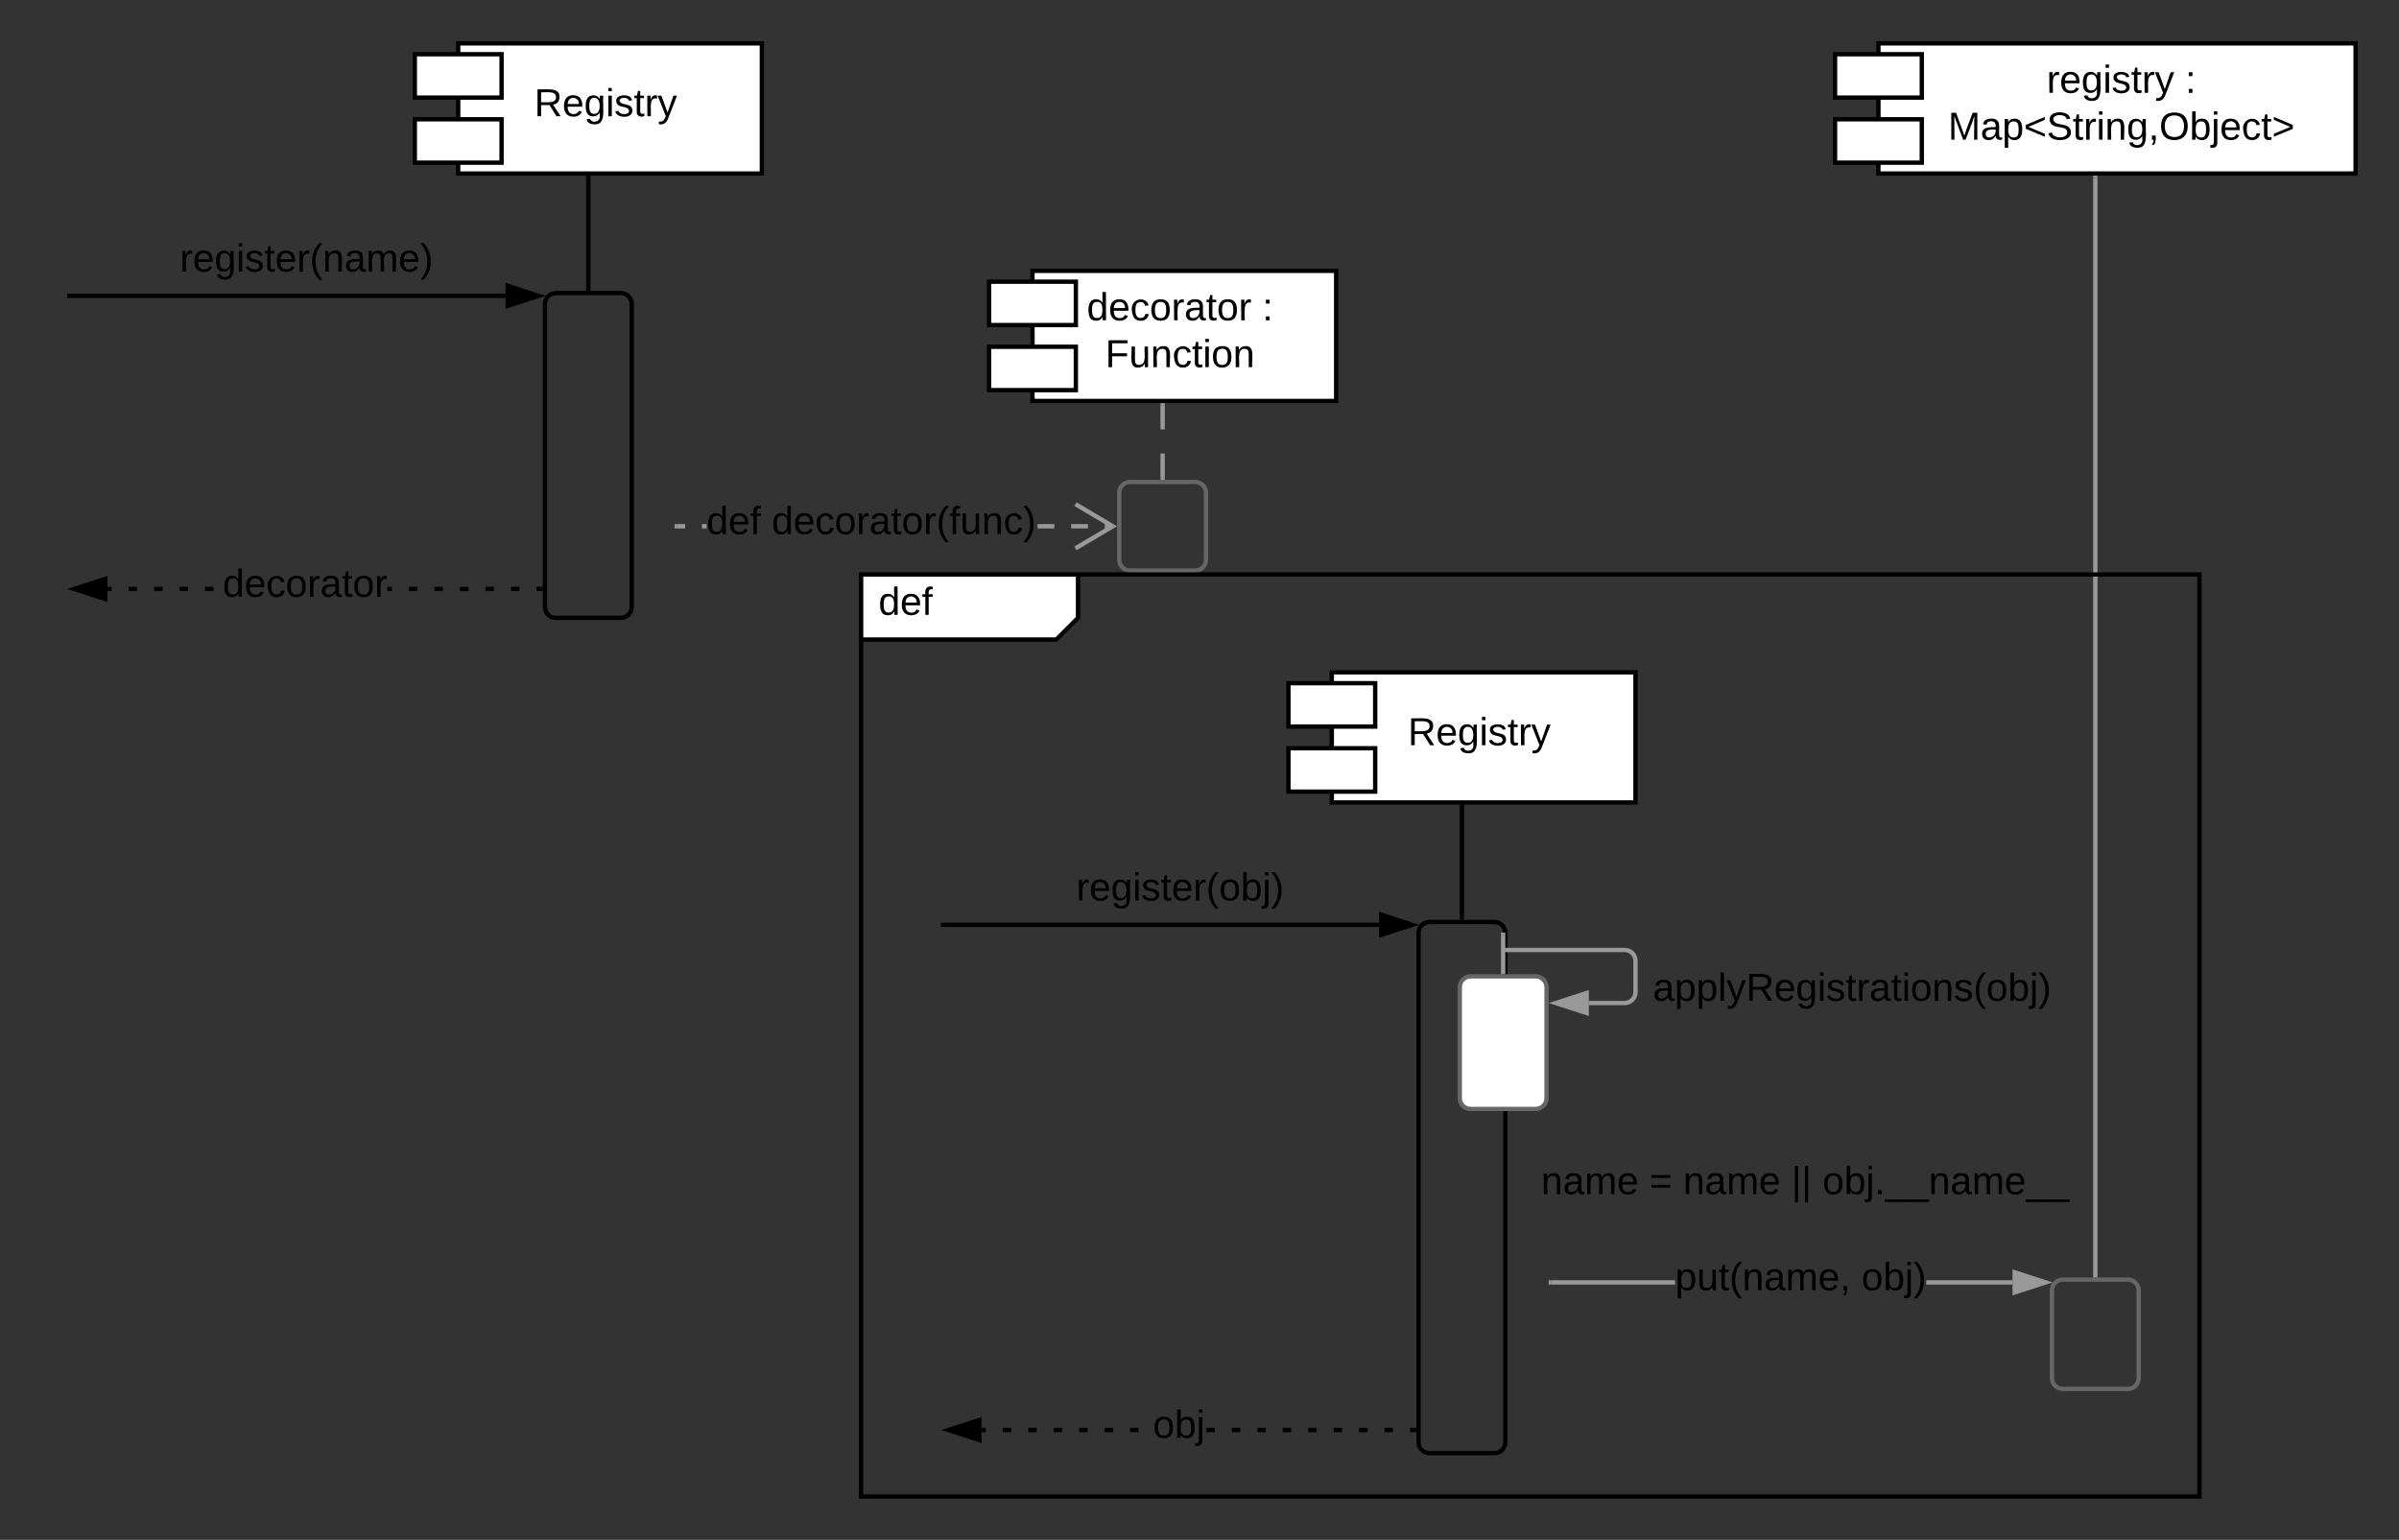 <svg xmlns="http://www.w3.org/2000/svg" xmlns:xlink="http://www.w3.org/1999/xlink" xmlns:lucid="lucid" width="1106" height="710"><rect width="100%" height="100%" fill="#333333" stroke="none"/><g transform="translate(-386.333 -243)" lucid:page-tab-id="0_0"><path d="M1000.33 553h140v60h-140z" stroke="#000" stroke-width="2" fill="#fff"/><path d="M980.33 558h40v20h-40zM980.33 588h40v20h-40z" stroke="#000" stroke-width="2" fill="#fff"/><use xlink:href="#a" transform="matrix(1,0,0,1,1012.333,559) translate(23.075 27.6)"/><path d="M821.1 669.4h201.05M821.12 669.4h-1.02" stroke="#000" stroke-width="2" fill="none"/><path d="M1037.42 669.4l-14.27 4.63v-9.27z" stroke="#000" stroke-width="2"/><use xlink:href="#b" transform="matrix(1,0,0,1,882.527,643.794) translate(0.005 14.4)"/><path d="M1038.33 903.33h-1.95v-2h1.95zm-9.78 0h-3.9v-2h3.9zm-11.73 0h-3.9v-2h3.9zm-11.74 0h-3.9v-2h3.9zm-11.73 0h-3.9v-2h3.9zm-11.74 0h-3.9v-2h3.9zm-11.72 0h-3.9v-2h3.9zm-11.74 0h-3.9v-2h3.9zm-11.73 0h-3.9v-2h3.9zm-35.2 0h-3.9v-2h3.9zm-11.73 0h-3.9v-2h3.9zm-11.74 0h-3.9v-2h3.9zm-11.73 0h-3.92v-2H876zm-11.74 0h-3.9v-2h3.9zm-11.73 0h-3.92v-2h3.93zm-11.74 0h-1.96v-2h1.95z"/><path d="M1039.33 903.33h-1.02v-2h1.03zM837.84 906.97l-14.27-4.64 14.27-4.63z"/><path d="M838.84 908.35l-18.5-6.02 18.5-6zm-12.03-6.02l10.04 3.26v-6.53z"/><use xlink:href="#c" transform="matrix(1,0,0,1,917.858,891.533) translate(0.005 14.4)"/><path d="M1040.33 673.12c0-2.76 2.24-5 5-5h30c2.76 0 5 2.24 5 5V908c0 2.76-2.24 5-5 5h-30c-2.76 0-5-2.24-5-5z" stroke="#000" stroke-width="2" fill-opacity="0"/><path d="M1060.33 615v51.12" stroke="#000" stroke-width="2" fill="none"/><path d="M1061.33 615.03h-2V614h2z"/><path d="M1060.33 666.1v1.02" stroke="#000" stroke-width="2" fill="none"/><path d="M1059.33 698.16c0-2.76 2.24-5 5-5h30c2.76 0 5 2.24 5 5v51.15c0 2.78-2.24 5-5 5h-30c-2.76 0-5-2.22-5-5z" stroke="#666" stroke-width="2" fill="#fff"/><path d="M1079.33 691.16V674" stroke="#999" stroke-width="2" fill="none"/><path d="M1080.33 692.16h-2v-1.03h2z" fill="#999"/><path d="M1079.33 674.03V673M1118.84 705.47h16.5c2.75 0 5-2.24 5-5V686c0-2.76-2.25-5-5-5h-55" stroke="#999" stroke-width="2" fill="none"/><path d="M1103.57 705.47l14.27-4.64v9.27z" stroke="#999" stroke-width="2" fill="#999"/><path d="M1080.36 681h-1.03" stroke="#999" stroke-width="2" fill="none"/><use xlink:href="#d" transform="matrix(1,0,0,1,1148.333,690.027) translate(0.005 14.4)"/><path d="M1252.33 263h220v60h-220z" stroke="#000" stroke-width="2" fill="#fff"/><path d="M1232.33 268h40v20h-40zM1232.33 298h40v20h-40z" stroke="#000" stroke-width="2" fill="#fff"/><use xlink:href="#e" transform="matrix(1,0,0,1,1280.333,269) translate(49.575 16.8)"/><use xlink:href="#f" transform="matrix(1,0,0,1,1280.333,269) translate(113.425 16.8)"/><use xlink:href="#g" transform="matrix(1,0,0,1,1280.333,269) translate(4.1 38.4)"/><path d="M1158.6 835.28h-57.27v-2h57.27zm155.56 0h-39.76v-2h39.76z" fill="#999"/><path d="M1101.36 835.28h-1.03v-2h1.03zM1329.42 834.28l-14.26 4.63v-9.26z" fill="#999"/><path d="M1332.66 834.28l-18.5 6v-12.02zm-16.5 3.26l10.03-3.26-10.04-3.26z" fill="#999"/><use xlink:href="#h" transform="matrix(1,0,0,1,1158.596,823.476) translate(0.005 14.4)"/><use xlink:href="#i" transform="matrix(1,0,0,1,1158.596,823.476) translate(85.905 14.4)"/><path d="M1332.33 838c0-2.76 2.24-5 5-5h30c2.76 0 5 2.24 5 5v40.4c0 2.76-2.24 5-5 5h-30c-2.76 0-5-2.24-5-5z" stroke="#666" stroke-width="2" fill-opacity="0"/><path d="M1352.33 325v506" stroke="#999" stroke-width="2" fill="none"/><path d="M1353.33 325.03h-2V324h2zM1353.33 832h-2v-1.03h2z" fill="#999"/><path d="M597.57 263h140v60h-140z" stroke="#000" stroke-width="2" fill="#fff"/><path d="M577.57 268h40v20h-40zM577.57 298h40v20h-40z" stroke="#000" stroke-width="2" fill="#fff"/><use xlink:href="#a" transform="matrix(1,0,0,1,609.57,269) translate(23.075 27.6)"/><path d="M418.33 379.4H619.4M418.36 379.4h-1.03" stroke="#000" stroke-width="2" fill="none"/><path d="M634.66 379.4l-14.27 4.63v-9.27z" stroke="#000" stroke-width="2"/><use xlink:href="#j" transform="matrix(1,0,0,1,469.264,353.794) translate(0.005 14.4)"/><path d="M635.57 515.55h-1.96v-2h1.97zm-9.8 0h-3.9v-2h3.9zm-11.74 0h-3.92v-2h3.93zm-11.75 0h-3.92v-2h3.92zm-11.75 0h-3.9v-2h3.9zm-11.75 0h-3.9v-2h3.9zm-94 0h-3.9v-2h3.9zm-11.74 0h-3.92v-2h3.92zm-11.75 0h-3.92v-2h3.9zm-11.76 0h-3.9v-2h3.9zm-11.75 0h-1.96v-2h1.95zm129.23 0h-2.13v-2h2.13z"/><path d="M636.57 515.55h-1.03v-2h1.03zM434.84 519.18l-14.27-4.63 14.27-4.64z"/><path d="M435.84 520.56l-18.5-6 18.5-6.02zm-12.03-6l10.04 3.25v-6.5z"/><use xlink:href="#k" transform="matrix(1,0,0,1,489.001,503.749) translate(0.005 14.4)"/><path d="M637.57 383.12c0-2.76 2.24-5 5-5h30c2.76 0 5 2.24 5 5v139.76c0 2.76-2.24 5-5 5h-30c-2.76 0-5-2.24-5-5z" stroke="#000" stroke-width="2" fill-opacity="0"/><path d="M657.57 325v51.12" stroke="#000" stroke-width="2" fill="none"/><path d="M658.57 325.03h-2V324h2z"/><path d="M657.57 376.1v1.02" stroke="#000" stroke-width="2" fill="none"/><path d="M862.33 367.88h140v60h-140z" stroke="#000" stroke-width="2" fill="#fff"/><path d="M842.33 372.88h40v20h-40zM842.33 402.88h40v20h-40z" stroke="#000" stroke-width="2" fill="#fff"/><use xlink:href="#l" transform="matrix(1,0,0,1,874.333,373.882) translate(13.05 16.8)"/><use xlink:href="#f" transform="matrix(1,0,0,1,874.333,373.882) translate(93.95 16.8)"/><use xlink:href="#m" transform="matrix(1,0,0,1,874.333,373.882) translate(21.55 38.4)"/><path d="M902.33 470.22c0-2.77 2.24-5 5-5h30c2.76 0 5 2.23 5 5v30.87c0 2.75-2.24 5-5 5h-30c-2.76 0-5-2.25-5-5z" stroke="#666" stroke-width="2" fill-opacity="0"/><path d="M899.52 486.65h-3.87v-2h3.87zm-11.6 0h-7.75v-2h7.74zm-15.5 0h-7.72v-2h7.73zm-160.32 0h-2.16v-2h2.16zm-9.9 0h-3.87v-2h3.87z" fill="#999"/><path d="M901.33 485.65l-18.67 11.04-1.02-1.73 15.76-9.32-15.76-9.32 1.02-1.72zM698.36 486.65h-1.03v-2h1.03z" fill="#999"/><use xlink:href="#n" transform="matrix(1,0,0,1,712.1,474.851) translate(0.005 14.4)"/><use xlink:href="#o" transform="matrix(1,0,0,1,712.1,474.851) translate(30.005 14.4)"/><path d="M922.33 463.22V452.1m0-11.1v-11.12" stroke="#999" stroke-width="2" fill="none"/><path d="M923.33 464.22h-2v-1.03h2zM923.33 429.9h-2v-1.02h2z" fill="#999"/><path d="M783.33 507.88h100v20l-10 10h-90z" fill="#fff"/><path d="M883.33 507.88v20l-10 10h-90" stroke="#000" stroke-width="2" fill="none"/><path d="M783.33 507.88h617V933h-617z" stroke="#000" stroke-width="2" fill="none"/><g><use xlink:href="#p" transform="matrix(1,0,0,1,791.333,507.882) translate(0 18.6)"/></g><path d="M1091.83 770.44h300v40h-300z" stroke="#000" stroke-opacity="0" stroke-width="2" fill="#fff" fill-opacity="0"/><g><use xlink:href="#q" transform="matrix(1,0,0,1,1096.833,775.441) translate(0 18.15)"/><use xlink:href="#r" transform="matrix(1,0,0,1,1096.833,775.441) translate(49.95 18.15)"/><use xlink:href="#s" transform="matrix(1,0,0,1,1096.833,775.441) translate(65.45 18.15)"/><use xlink:href="#t" transform="matrix(1,0,0,1,1096.833,775.441) translate(115.4 18.15)"/><use xlink:href="#u" transform="matrix(1,0,0,1,1096.833,775.441) translate(129.7 18.15)"/></g><defs><path d="M233-177c-1 41-23 64-60 70L243 0h-38l-65-103H63V0H30v-248c88 3 205-21 203 71zM63-129c60-2 137 13 137-47 0-61-80-42-137-45v92" id="v"/><path d="M100-194c63 0 86 42 84 106H49c0 40 14 67 53 68 26 1 43-12 49-29l28 8c-11 28-37 45-77 45C44 4 14-33 15-96c1-61 26-98 85-98zm52 81c6-60-76-77-97-28-3 7-6 17-6 28h103" id="w"/><path d="M177-190C167-65 218 103 67 71c-23-6-38-20-44-43l32-5c15 47 100 32 89-28v-30C133-14 115 1 83 1 29 1 15-40 15-95c0-56 16-97 71-98 29-1 48 16 59 35 1-10 0-23 2-32h30zM94-22c36 0 50-32 50-73 0-42-14-75-50-75-39 0-46 34-46 75s6 73 46 73" id="x"/><path d="M24-231v-30h32v30H24zM24 0v-190h32V0H24" id="y"/><path d="M135-143c-3-34-86-38-87 0 15 53 115 12 119 90S17 21 10-45l28-5c4 36 97 45 98 0-10-56-113-15-118-90-4-57 82-63 122-42 12 7 21 19 24 35" id="z"/><path d="M59-47c-2 24 18 29 38 22v24C64 9 27 4 27-40v-127H5v-23h24l9-43h21v43h35v23H59v120" id="A"/><path d="M114-163C36-179 61-72 57 0H25l-1-190h30c1 12-1 29 2 39 6-27 23-49 58-41v29" id="B"/><path d="M179-190L93 31C79 59 56 82 12 73V49c39 6 53-20 64-50L1-190h34L92-34l54-156h33" id="C"/><g id="a"><use transform="matrix(0.05,0,0,0.05,0,0)" xlink:href="#v"/><use transform="matrix(0.05,0,0,0.05,12.95,0)" xlink:href="#w"/><use transform="matrix(0.05,0,0,0.05,22.95,0)" xlink:href="#x"/><use transform="matrix(0.05,0,0,0.05,32.95,0)" xlink:href="#y"/><use transform="matrix(0.05,0,0,0.05,36.9,0)" xlink:href="#z"/><use transform="matrix(0.05,0,0,0.05,45.9,0)" xlink:href="#A"/><use transform="matrix(0.05,0,0,0.05,50.9,0)" xlink:href="#B"/><use transform="matrix(0.05,0,0,0.05,56.85,0)" xlink:href="#C"/></g><path d="M87 75C49 33 22-17 22-94c0-76 28-126 65-167h31c-38 41-64 92-64 168S80 34 118 75H87" id="D"/><path d="M100-194c62-1 85 37 85 99 1 63-27 99-86 99S16-35 15-95c0-66 28-99 85-99zM99-20c44 1 53-31 53-75 0-43-8-75-51-75s-53 32-53 75 10 74 51 75" id="E"/><path d="M115-194c53 0 69 39 70 98 0 66-23 100-70 100C84 3 66-7 56-30L54 0H23l1-261h32v101c10-23 28-34 59-34zm-8 174c40 0 45-34 45-75 0-40-5-75-45-74-42 0-51 32-51 76 0 43 10 73 51 73" id="F"/><path d="M24-231v-30h32v30H24zM-9 49c24 4 33-6 33-30v-209h32V24c2 40-23 58-65 49V49" id="G"/><path d="M33-261c38 41 65 92 65 168S71 34 33 75H2C39 34 66-17 66-93S39-220 2-261h31" id="H"/><g id="b"><use transform="matrix(0.05,0,0,0.05,0,0)" xlink:href="#B"/><use transform="matrix(0.05,0,0,0.05,5.95,0)" xlink:href="#w"/><use transform="matrix(0.05,0,0,0.05,15.95,0)" xlink:href="#x"/><use transform="matrix(0.05,0,0,0.05,25.95,0)" xlink:href="#y"/><use transform="matrix(0.05,0,0,0.05,29.9,0)" xlink:href="#z"/><use transform="matrix(0.05,0,0,0.05,38.9,0)" xlink:href="#A"/><use transform="matrix(0.05,0,0,0.05,43.9,0)" xlink:href="#w"/><use transform="matrix(0.05,0,0,0.05,53.9,0)" xlink:href="#B"/><use transform="matrix(0.05,0,0,0.05,59.85,0)" xlink:href="#D"/><use transform="matrix(0.05,0,0,0.05,65.8,0)" xlink:href="#E"/><use transform="matrix(0.05,0,0,0.05,75.8,0)" xlink:href="#F"/><use transform="matrix(0.05,0,0,0.05,85.8,0)" xlink:href="#G"/><use transform="matrix(0.05,0,0,0.05,89.75,0)" xlink:href="#H"/></g><g id="c"><use transform="matrix(0.05,0,0,0.05,0,0)" xlink:href="#E"/><use transform="matrix(0.05,0,0,0.05,10,0)" xlink:href="#F"/><use transform="matrix(0.05,0,0,0.05,20,0)" xlink:href="#G"/></g><path d="M141-36C126-15 110 5 73 4 37 3 15-17 15-53c-1-64 63-63 125-63 3-35-9-54-41-54-24 1-41 7-42 31l-33-3c5-37 33-52 76-52 45 0 72 20 72 64v82c-1 20 7 32 28 27v20c-31 9-61-2-59-35zM48-53c0 20 12 33 32 33 41-3 63-29 60-74-43 2-92-5-92 41" id="I"/><path d="M115-194c55 1 70 41 70 98S169 2 115 4C84 4 66-9 55-30l1 105H24l-1-265h31l2 30c10-21 28-34 59-34zm-8 174c40 0 45-34 45-75s-6-73-45-74c-42 0-51 32-51 76 0 43 10 73 51 73" id="J"/><path d="M24 0v-261h32V0H24" id="K"/><path d="M117-194c89-4 53 116 60 194h-32v-121c0-31-8-49-39-48C34-167 62-67 57 0H25l-1-190h30c1 10-1 24 2 32 11-22 29-35 61-36" id="L"/><g id="d"><use transform="matrix(0.05,0,0,0.05,0,0)" xlink:href="#I"/><use transform="matrix(0.05,0,0,0.05,10,0)" xlink:href="#J"/><use transform="matrix(0.05,0,0,0.05,20,0)" xlink:href="#J"/><use transform="matrix(0.05,0,0,0.05,30,0)" xlink:href="#K"/><use transform="matrix(0.05,0,0,0.05,33.95,0)" xlink:href="#C"/><use transform="matrix(0.05,0,0,0.05,42.95,0)" xlink:href="#v"/><use transform="matrix(0.05,0,0,0.05,55.9,0)" xlink:href="#w"/><use transform="matrix(0.05,0,0,0.05,65.9,0)" xlink:href="#x"/><use transform="matrix(0.05,0,0,0.05,75.9,0)" xlink:href="#y"/><use transform="matrix(0.05,0,0,0.05,79.85,0)" xlink:href="#z"/><use transform="matrix(0.05,0,0,0.05,88.85,0)" xlink:href="#A"/><use transform="matrix(0.05,0,0,0.05,93.85,0)" xlink:href="#B"/><use transform="matrix(0.05,0,0,0.05,99.8,0)" xlink:href="#I"/><use transform="matrix(0.05,0,0,0.05,109.8,0)" xlink:href="#A"/><use transform="matrix(0.05,0,0,0.05,114.8,0)" xlink:href="#y"/><use transform="matrix(0.05,0,0,0.05,118.75,0)" xlink:href="#E"/><use transform="matrix(0.05,0,0,0.05,128.75,0)" xlink:href="#L"/><use transform="matrix(0.05,0,0,0.05,138.75,0)" xlink:href="#z"/><use transform="matrix(0.05,0,0,0.05,147.75,0)" xlink:href="#D"/><use transform="matrix(0.05,0,0,0.05,153.7,0)" xlink:href="#E"/><use transform="matrix(0.05,0,0,0.05,163.7,0)" xlink:href="#F"/><use transform="matrix(0.05,0,0,0.05,173.7,0)" xlink:href="#G"/><use transform="matrix(0.05,0,0,0.05,177.65,0)" xlink:href="#H"/></g><g id="e"><use transform="matrix(0.05,0,0,0.05,0,0)" xlink:href="#B"/><use transform="matrix(0.05,0,0,0.05,5.95,0)" xlink:href="#w"/><use transform="matrix(0.05,0,0,0.05,15.95,0)" xlink:href="#x"/><use transform="matrix(0.05,0,0,0.05,25.95,0)" xlink:href="#y"/><use transform="matrix(0.05,0,0,0.05,29.9,0)" xlink:href="#z"/><use transform="matrix(0.05,0,0,0.05,38.9,0)" xlink:href="#A"/><use transform="matrix(0.05,0,0,0.05,43.9,0)" xlink:href="#B"/><use transform="matrix(0.05,0,0,0.05,49.85,0)" xlink:href="#C"/></g><path d="M33-154v-36h34v36H33zM33 0v-36h34V0H33" id="M"/><use transform="matrix(0.05,0,0,0.05,0,0)" xlink:href="#M" id="f"/><path d="M240 0l2-218c-23 76-54 145-80 218h-23L58-218 59 0H30v-248h44l77 211c21-75 51-140 76-211h43V0h-30" id="N"/><path d="M18-100v-36l175-74v27L42-118l151 64v27" id="O"/><path d="M185-189c-5-48-123-54-124 2 14 75 158 14 163 119 3 78-121 87-175 55-17-10-28-26-33-46l33-7c5 56 141 63 141-1 0-78-155-14-162-118-5-82 145-84 179-34 5 7 8 16 11 25" id="P"/><path d="M68-38c1 34 0 65-14 84H32c9-13 17-26 17-46H33v-38h35" id="Q"/><path d="M140-251c81 0 123 46 123 126C263-46 219 4 140 4 59 4 17-45 17-125s42-126 123-126zm0 227c63 0 89-41 89-101s-29-99-89-99c-61 0-89 39-89 99S79-25 140-24" id="R"/><path d="M96-169c-40 0-48 33-48 73s9 75 48 75c24 0 41-14 43-38l32 2c-6 37-31 61-74 61-59 0-76-41-82-99-10-93 101-131 147-64 4 7 5 14 7 22l-32 3c-4-21-16-35-41-35" id="S"/><path d="M18-27v-27l151-64-151-65v-27l175 74v36" id="T"/><g id="g"><use transform="matrix(0.05,0,0,0.05,0,0)" xlink:href="#N"/><use transform="matrix(0.05,0,0,0.05,14.95,0)" xlink:href="#I"/><use transform="matrix(0.05,0,0,0.05,24.95,0)" xlink:href="#J"/><use transform="matrix(0.05,0,0,0.05,34.95,0)" xlink:href="#O"/><use transform="matrix(0.05,0,0,0.05,45.45,0)" xlink:href="#P"/><use transform="matrix(0.05,0,0,0.05,57.45,0)" xlink:href="#A"/><use transform="matrix(0.05,0,0,0.05,62.45,0)" xlink:href="#B"/><use transform="matrix(0.05,0,0,0.05,68.4,0)" xlink:href="#y"/><use transform="matrix(0.05,0,0,0.05,72.35,0)" xlink:href="#L"/><use transform="matrix(0.05,0,0,0.05,82.35,0)" xlink:href="#x"/><use transform="matrix(0.05,0,0,0.05,92.35,0)" xlink:href="#Q"/><use transform="matrix(0.05,0,0,0.05,97.35,0)" xlink:href="#R"/><use transform="matrix(0.05,0,0,0.05,111.35,0)" xlink:href="#F"/><use transform="matrix(0.05,0,0,0.05,121.35,0)" xlink:href="#G"/><use transform="matrix(0.05,0,0,0.05,125.3,0)" xlink:href="#w"/><use transform="matrix(0.05,0,0,0.05,135.3,0)" xlink:href="#S"/><use transform="matrix(0.05,0,0,0.05,144.3,0)" xlink:href="#A"/><use transform="matrix(0.05,0,0,0.05,149.3,0)" xlink:href="#T"/></g><path d="M84 4C-5 8 30-112 23-190h32v120c0 31 7 50 39 49 72-2 45-101 50-169h31l1 190h-30c-1-10 1-25-2-33-11 22-28 36-60 37" id="U"/><path d="M210-169c-67 3-38 105-44 169h-31v-121c0-29-5-50-35-48C34-165 62-65 56 0H25l-1-190h30c1 10-1 24 2 32 10-44 99-50 107 0 11-21 27-35 58-36 85-2 47 119 55 194h-31v-121c0-29-5-49-35-48" id="V"/><g id="h"><use transform="matrix(0.05,0,0,0.05,0,0)" xlink:href="#J"/><use transform="matrix(0.05,0,0,0.05,10,0)" xlink:href="#U"/><use transform="matrix(0.05,0,0,0.05,20,0)" xlink:href="#A"/><use transform="matrix(0.05,0,0,0.05,25,0)" xlink:href="#D"/><use transform="matrix(0.05,0,0,0.05,30.95,0)" xlink:href="#L"/><use transform="matrix(0.05,0,0,0.05,40.95,0)" xlink:href="#I"/><use transform="matrix(0.05,0,0,0.05,50.95,0)" xlink:href="#V"/><use transform="matrix(0.05,0,0,0.05,65.9,0)" xlink:href="#w"/><use transform="matrix(0.05,0,0,0.05,75.9,0)" xlink:href="#Q"/></g><g id="i"><use transform="matrix(0.05,0,0,0.05,0,0)" xlink:href="#E"/><use transform="matrix(0.05,0,0,0.05,10,0)" xlink:href="#F"/><use transform="matrix(0.05,0,0,0.05,20,0)" xlink:href="#G"/><use transform="matrix(0.05,0,0,0.05,23.95,0)" xlink:href="#H"/></g><g id="j"><use transform="matrix(0.05,0,0,0.05,0,0)" xlink:href="#B"/><use transform="matrix(0.05,0,0,0.05,5.95,0)" xlink:href="#w"/><use transform="matrix(0.05,0,0,0.05,15.95,0)" xlink:href="#x"/><use transform="matrix(0.05,0,0,0.05,25.95,0)" xlink:href="#y"/><use transform="matrix(0.05,0,0,0.05,29.9,0)" xlink:href="#z"/><use transform="matrix(0.05,0,0,0.05,38.9,0)" xlink:href="#A"/><use transform="matrix(0.05,0,0,0.05,43.9,0)" xlink:href="#w"/><use transform="matrix(0.05,0,0,0.05,53.9,0)" xlink:href="#B"/><use transform="matrix(0.05,0,0,0.05,59.85,0)" xlink:href="#D"/><use transform="matrix(0.05,0,0,0.05,65.8,0)" xlink:href="#L"/><use transform="matrix(0.05,0,0,0.05,75.8,0)" xlink:href="#I"/><use transform="matrix(0.05,0,0,0.05,85.8,0)" xlink:href="#V"/><use transform="matrix(0.05,0,0,0.05,100.75,0)" xlink:href="#w"/><use transform="matrix(0.05,0,0,0.05,110.75,0)" xlink:href="#H"/></g><path d="M85-194c31 0 48 13 60 33l-1-100h32l1 261h-30c-2-10 0-23-3-31C134-8 116 4 85 4 32 4 16-35 15-94c0-66 23-100 70-100zm9 24c-40 0-46 34-46 75 0 40 6 74 45 74 42 0 51-32 51-76 0-42-9-74-50-73" id="W"/><g id="k"><use transform="matrix(0.05,0,0,0.05,0,0)" xlink:href="#W"/><use transform="matrix(0.05,0,0,0.05,10,0)" xlink:href="#w"/><use transform="matrix(0.05,0,0,0.05,20,0)" xlink:href="#S"/><use transform="matrix(0.05,0,0,0.05,29,0)" xlink:href="#E"/><use transform="matrix(0.05,0,0,0.05,39,0)" xlink:href="#B"/><use transform="matrix(0.05,0,0,0.05,44.95,0)" xlink:href="#I"/><use transform="matrix(0.05,0,0,0.05,54.95,0)" xlink:href="#A"/><use transform="matrix(0.05,0,0,0.05,59.95,0)" xlink:href="#E"/><use transform="matrix(0.05,0,0,0.05,69.95,0)" xlink:href="#B"/></g><g id="l"><use transform="matrix(0.05,0,0,0.05,0,0)" xlink:href="#W"/><use transform="matrix(0.05,0,0,0.05,10,0)" xlink:href="#w"/><use transform="matrix(0.05,0,0,0.05,20,0)" xlink:href="#S"/><use transform="matrix(0.05,0,0,0.05,29,0)" xlink:href="#E"/><use transform="matrix(0.05,0,0,0.05,39,0)" xlink:href="#B"/><use transform="matrix(0.05,0,0,0.05,44.95,0)" xlink:href="#I"/><use transform="matrix(0.05,0,0,0.05,54.95,0)" xlink:href="#A"/><use transform="matrix(0.05,0,0,0.05,59.95,0)" xlink:href="#E"/><use transform="matrix(0.05,0,0,0.05,69.95,0)" xlink:href="#B"/></g><path d="M63-220v92h138v28H63V0H30v-248h175v28H63" id="X"/><g id="m"><use transform="matrix(0.05,0,0,0.05,0,0)" xlink:href="#X"/><use transform="matrix(0.05,0,0,0.05,10.95,0)" xlink:href="#U"/><use transform="matrix(0.05,0,0,0.05,20.95,0)" xlink:href="#L"/><use transform="matrix(0.05,0,0,0.05,30.95,0)" xlink:href="#S"/><use transform="matrix(0.05,0,0,0.05,39.95,0)" xlink:href="#A"/><use transform="matrix(0.05,0,0,0.05,44.95,0)" xlink:href="#y"/><use transform="matrix(0.05,0,0,0.05,48.9,0)" xlink:href="#E"/><use transform="matrix(0.05,0,0,0.05,58.9,0)" xlink:href="#L"/></g><path d="M101-234c-31-9-42 10-38 44h38v23H63V0H32v-167H5v-23h27c-7-52 17-82 69-68v24" id="Y"/><g id="n"><use transform="matrix(0.05,0,0,0.05,0,0)" xlink:href="#W"/><use transform="matrix(0.05,0,0,0.05,10,0)" xlink:href="#w"/><use transform="matrix(0.05,0,0,0.05,20,0)" xlink:href="#Y"/></g><g id="o"><use transform="matrix(0.05,0,0,0.05,0,0)" xlink:href="#W"/><use transform="matrix(0.05,0,0,0.05,10,0)" xlink:href="#w"/><use transform="matrix(0.05,0,0,0.05,20,0)" xlink:href="#S"/><use transform="matrix(0.05,0,0,0.05,29,0)" xlink:href="#E"/><use transform="matrix(0.05,0,0,0.05,39,0)" xlink:href="#B"/><use transform="matrix(0.05,0,0,0.05,44.95,0)" xlink:href="#I"/><use transform="matrix(0.05,0,0,0.05,54.95,0)" xlink:href="#A"/><use transform="matrix(0.05,0,0,0.05,59.95,0)" xlink:href="#E"/><use transform="matrix(0.05,0,0,0.05,69.95,0)" xlink:href="#B"/><use transform="matrix(0.05,0,0,0.05,75.9,0)" xlink:href="#D"/><use transform="matrix(0.05,0,0,0.05,81.85,0)" xlink:href="#Y"/><use transform="matrix(0.05,0,0,0.05,86.85,0)" xlink:href="#U"/><use transform="matrix(0.05,0,0,0.05,96.85,0)" xlink:href="#L"/><use transform="matrix(0.05,0,0,0.05,106.85,0)" xlink:href="#S"/><use transform="matrix(0.05,0,0,0.05,115.85,0)" xlink:href="#H"/></g><g id="p"><use transform="matrix(0.05,0,0,0.05,0,0)" xlink:href="#W"/><use transform="matrix(0.05,0,0,0.05,10,0)" xlink:href="#w"/><use transform="matrix(0.05,0,0,0.05,20,0)" xlink:href="#Y"/></g><g id="q"><use transform="matrix(0.05,0,0,0.05,0,0)" xlink:href="#L"/><use transform="matrix(0.05,0,0,0.05,10,0)" xlink:href="#I"/><use transform="matrix(0.05,0,0,0.05,20,0)" xlink:href="#V"/><use transform="matrix(0.05,0,0,0.05,34.95,0)" xlink:href="#w"/></g><path d="M18-150v-26h174v26H18zm0 90v-26h174v26H18" id="Z"/><use transform="matrix(0.05,0,0,0.05,0,0)" xlink:href="#Z" id="r"/><g id="s"><use transform="matrix(0.05,0,0,0.05,0,0)" xlink:href="#L"/><use transform="matrix(0.05,0,0,0.05,10,0)" xlink:href="#I"/><use transform="matrix(0.05,0,0,0.05,20,0)" xlink:href="#V"/><use transform="matrix(0.05,0,0,0.05,34.95,0)" xlink:href="#w"/></g><path d="M32 76v-337h29V76H32" id="aa"/><g id="t"><use transform="matrix(0.05,0,0,0.05,0,0)" xlink:href="#aa"/><use transform="matrix(0.05,0,0,0.05,4.65,0)" xlink:href="#aa"/></g><path d="M33 0v-38h34V0H33" id="ab"/><path d="M-5 72V49h209v23H-5" id="ac"/><g id="u"><use transform="matrix(0.05,0,0,0.05,0,0)" xlink:href="#E"/><use transform="matrix(0.05,0,0,0.05,10,0)" xlink:href="#F"/><use transform="matrix(0.05,0,0,0.05,20,0)" xlink:href="#G"/><use transform="matrix(0.05,0,0,0.05,23.95,0)" xlink:href="#ab"/><use transform="matrix(0.05,0,0,0.05,28.95,0)" xlink:href="#ac"/><use transform="matrix(0.05,0,0,0.05,38.95,0)" xlink:href="#ac"/><use transform="matrix(0.05,0,0,0.05,48.95,0)" xlink:href="#L"/><use transform="matrix(0.05,0,0,0.05,58.95,0)" xlink:href="#I"/><use transform="matrix(0.05,0,0,0.05,68.95,0)" xlink:href="#V"/><use transform="matrix(0.05,0,0,0.05,83.9,0)" xlink:href="#w"/><use transform="matrix(0.05,0,0,0.05,93.9,0)" xlink:href="#ac"/><use transform="matrix(0.05,0,0,0.05,103.9,0)" xlink:href="#ac"/></g></defs></g></svg>